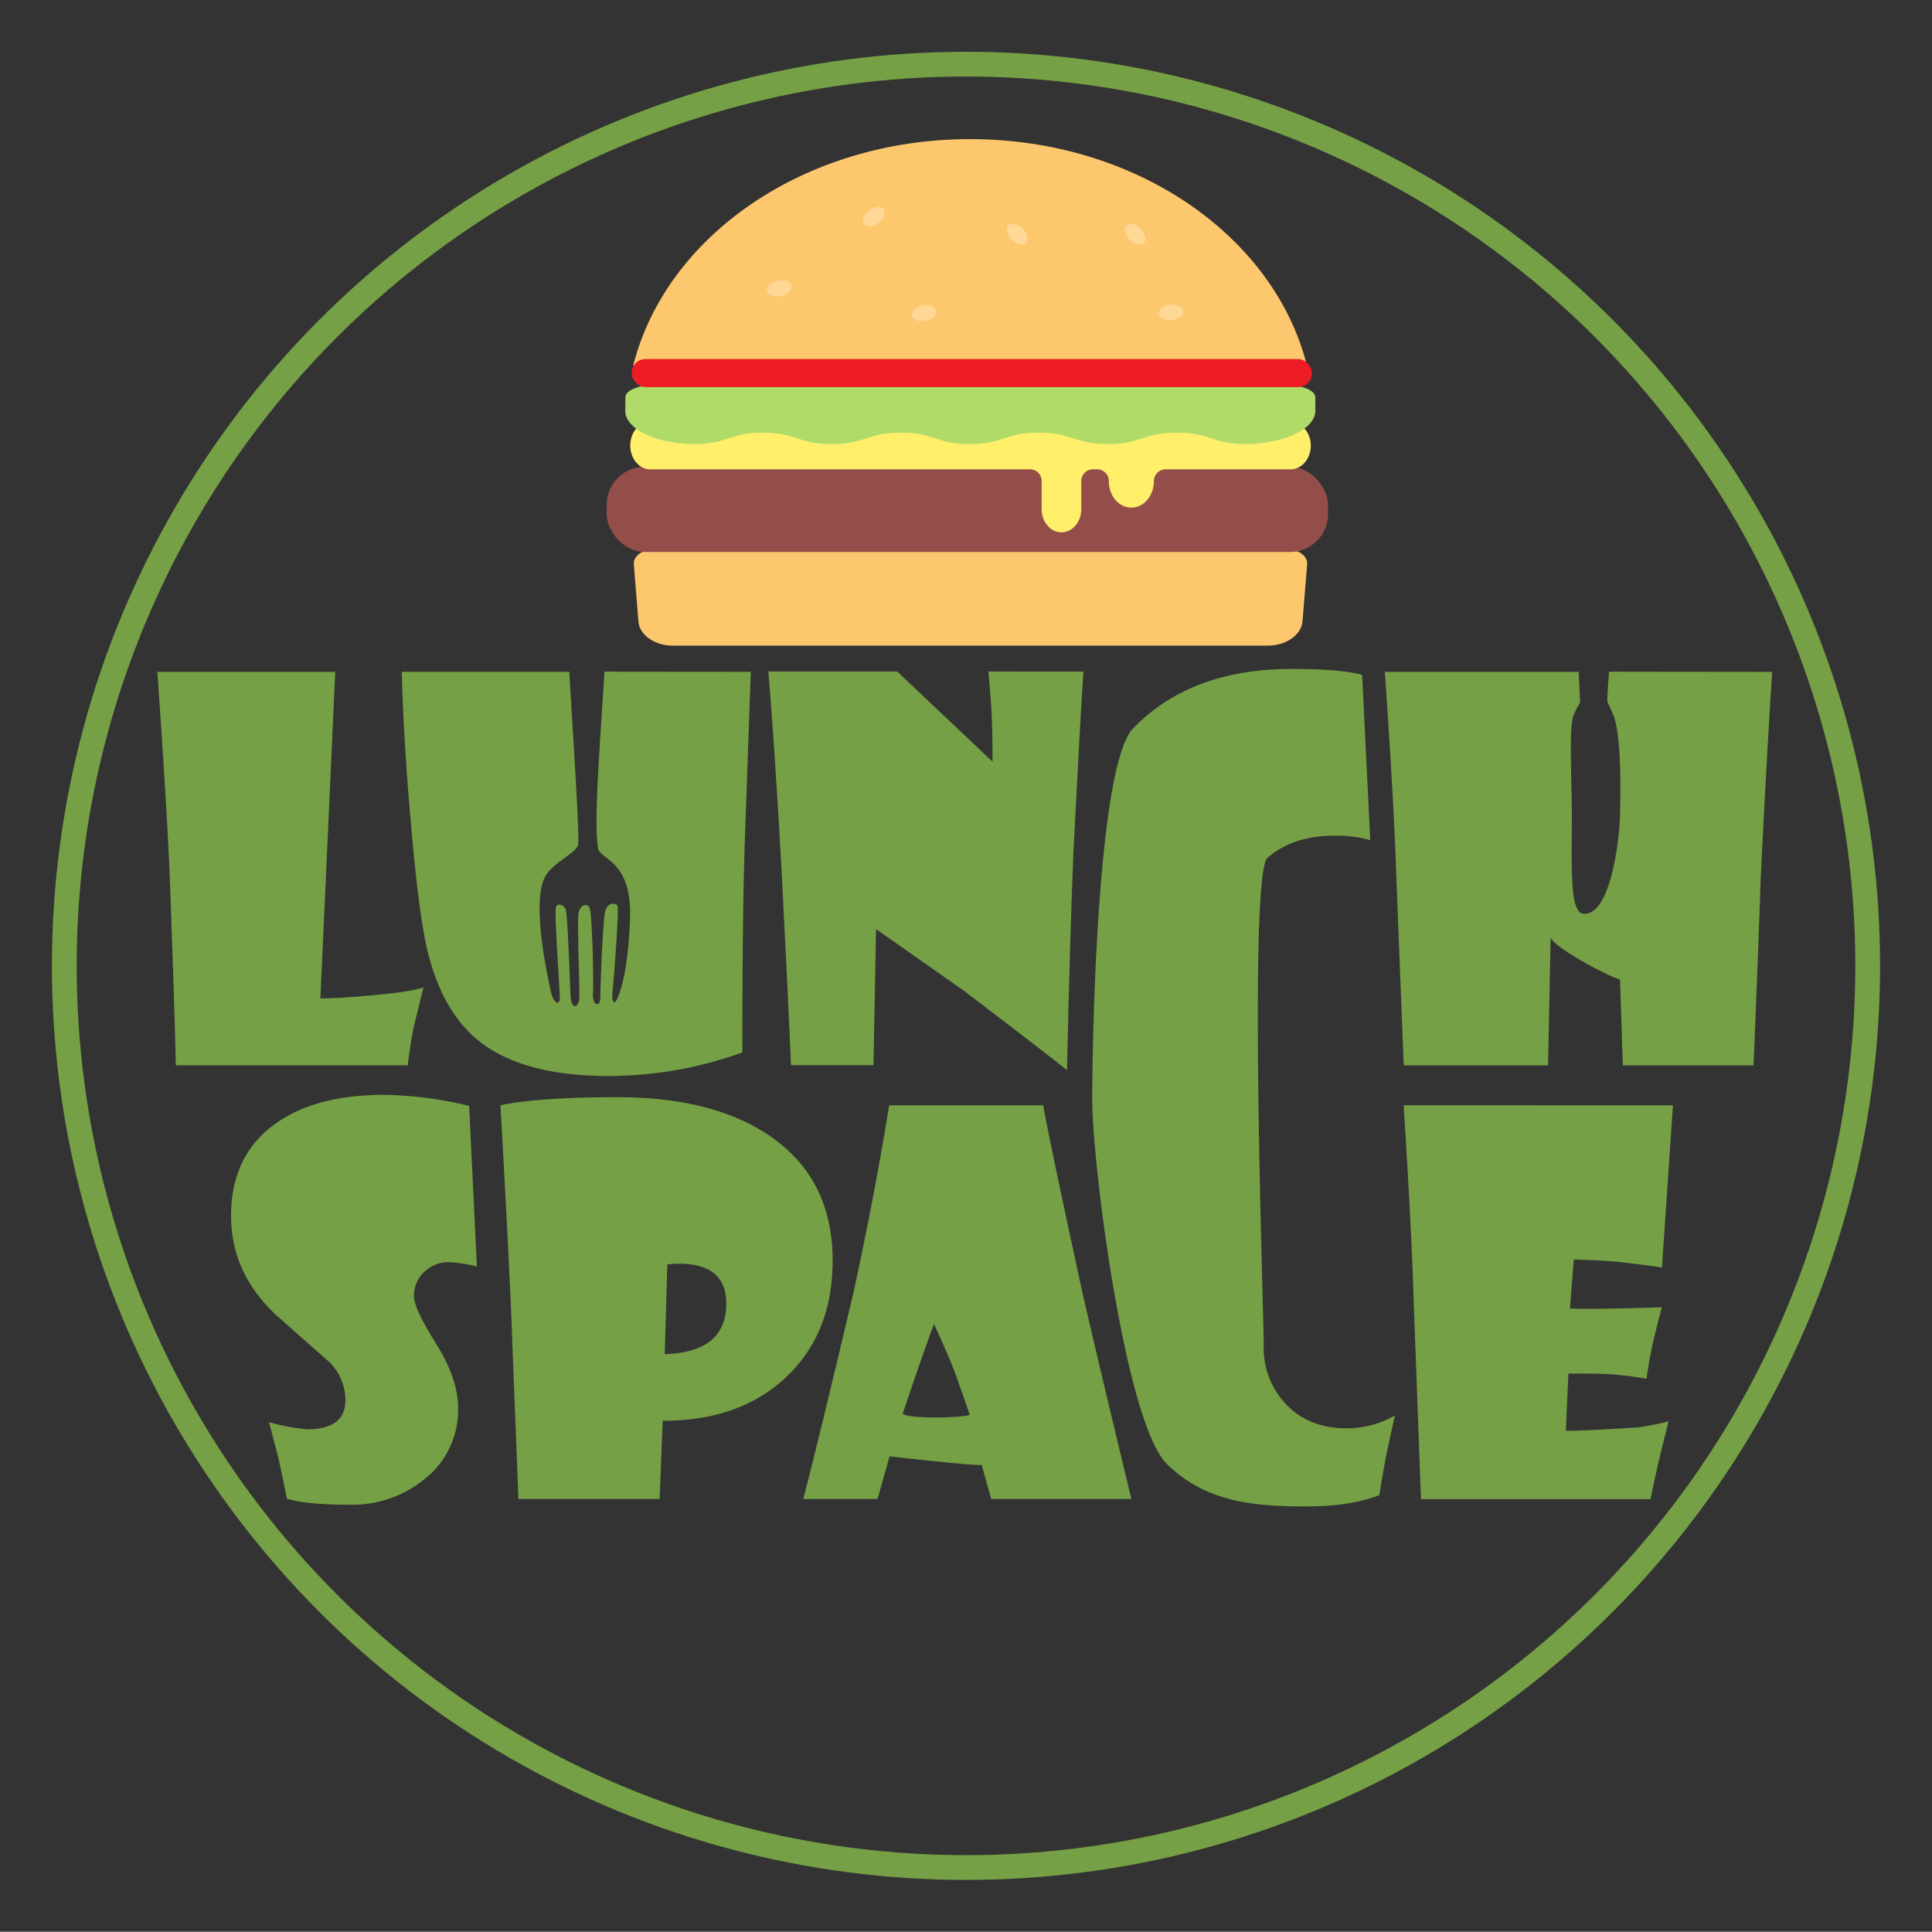 <svg viewBox="0 0 389.98 389.93" xmlns="http://www.w3.org/2000/svg"><rect x="0" y="0" width="389.98" height="389.93" fill="#333333" stroke="none"/><g fill="#75a045"><path d="m85.47 199.36q-.52 2.07-1.92 7.82-.72 3.36-1.24 7.86h-46.82q-.26-12.15-1.3-40-.66-14.28-2.43-39.42h35.91l-3 65.91q5 0 15-1.09a48.45 48.45 0 0 0 5.8-1.08z"/><path d="m218.69 135.58q-.69 10.42-2.02 36.42-.76 19.16-1.29 44-6.78-5.33-20.64-15.89-6-4.19-17.91-12.57l-.51 27.46h-16.66q-.42-10.5-1.91-39.63-1.31-23.58-2.65-39.83h26l19.25 18.2c0-4.17-.06-7.45-.2-9.83-.1-2.1-.31-4.9-.63-8.37z"/><path d="m96.26 255.65a28 28 0 0 0 -5.8-.88 6.84 6.84 0 0 0 -4.46 1.66 6.44 6.44 0 0 0 -2.43 5.22c0 1.66 1.48 4.84 4.45 9.57s4.45 9.07 4.45 13a17.69 17.69 0 0 1 -6.58 14.18 23 23 0 0 1 -15.46 5.33c-5.66 0-9.83-.41-12.52-1.2-.31-1.58-.84-4.17-1.61-7.75q-.72-2.91-2-7.71a40.26 40.26 0 0 0 7.7 1.43q7.71 0 7.72-5.85a10.92 10.92 0 0 0 -3.11-7.6q-5.07-4.46-10.14-8.95-9.83-8.69-9.83-20.64 0-12.48 9.31-18.89 8.05-5.57 21.58-5.57a76.36 76.36 0 0 1 17.17 2.23z"/><path d="m168.07 254.46q0 14.68-9.39 23.52t-24.91 8.81l-.62 15.78h-28.51l-1.5-38.57q-.67-14.91-2.12-40.92 8.07-1.61 23.64-1.61 19 0 30.42 7.61 12.99 8.67 12.99 25.38zm-21.47 8.69c0-5.39-3.2-8.07-9.57-8.07a18.46 18.46 0 0 0 -2.33.15l-.52 18.11q12.42-.4 12.42-10.19z"/><path d="m228.37 302.57h-28.3l-1.91-6.88c-.79.31-18.61-1.71-18.61-1.71l-2.4 8.59h-15q3.32-12.78 10.24-42.16 4.25-19.67 7.09-37.3h31.09q1.45 8.12 7.92 37.81 3.57 15.52 9.88 41.65zm-32.64-17q-.89-2.75-3.11-8.9-1.34-3.42-4.09-9.42c-.68 1.71-4.4 12.21-6.27 18-.32 1.07 10.87 1.11 13.47.36z"/><path d="m337.69 223.11-2.22 32.74c-1.28-.2-4-.57-8.28-1.08-2.89-.28-6.07-.45-9.52-.52l-.77 9.88q5.69.17 18.57-.25c-.38 1.27-1 3.65-1.81 7.14q-.74 3.15-1.3 7.29a72.33 72.33 0 0 0 -7.5-.93c-1.86-.11-4.62-.14-8.28-.11l-.51 11.54q3.87 0 14.28-.67a46.58 46.58 0 0 0 6.46-1.25c-.27 1.08-.91 3.64-1.91 7.72q-.72 3.15-1.76 8h-46.31l-1.5-40.61q-.4-13.9-2-38.9z"/><path d="m276.59 169.59a24.59 24.59 0 0 0 -7.29-.9q-8.28 0-13.45 4.47c-3.9 3.34-.76 92.09-.76 98.37a16.44 16.44 0 0 0 4.63 12.06q4.63 4.73 12.13 4.72a19.43 19.43 0 0 0 9.73-2.61c-.35 1.45-.93 4.14-1.76 8-.48 2.59-.95 5.3-1.4 8.1q-5.79 2.28-14.85 2.28c-10.93 0-20.28-1-28-8.54-8.42-8.23-15.1-60.36-15.1-73.57 0-12.21 1-67.42 8.25-74.94q11.59-12 32-12 9.82 0 14.23 1.18z"/><path d="m122 135.58c-.8 14-2.22 30-1.27 35.7.36 2.22 6.88 2.34 6.44 14.18s-2.35 15.74-2.78 16.52-1 .15-.74-2 1.32-16.51 1-17.14-2-.78-2.49 1.09-1 15.9-1 17.61-1.61 1.56-1.46-.93-.15-16.52-.73-17.46-1.91-.46-2.2 1.25.29 15.74.15 17.3-1.61 2.33-1.76-.78-.58-16.67-1-17.45-1.47-1.25-1.91-.47.74 16.52.74 18.39-1.32.93-1.76-1.1-4.13-18-1.17-23.37c1.46-2.65 6-4.67 6.59-6.23.43-1.15-.9-20.83-1.74-35.08h-33.81q.36 14.17 1.91 31.35 1.62 18.57 3.42 25.56 3.1 12.15 10.61 17.89 8.83 6.78 25.81 6.78a79.61 79.61 0 0 0 27-4.75q0-29 .52-43.36l1.18-33.47z"/><path d="m324.79 135.58c-.15 1.86-.28 3.9-.37 6 0 0 1.2 2.53 1.41 3.2 1.47 4.69 1.26 14.45 1.19 19.27-.08 5.28-1.9 21-7.48 20.38-2.68-.3-2.28-9.4-2.26-19.14 0-8.32-.58-17.18.24-20.65a19.62 19.62 0 0 1 1.42-2.81c-.07-1.57-.16-3.85-.27-6.21h-39.14q1.86 26.58 2.32 41.43l1.5 38h29.13l.52-25.76c1.28 2.51 13.35 8.59 14 8.37l.57 17.39h26.39q1-24.36 1.45-38 1.44-28.71 2.32-41.43z"/></g><path d="m255.87 130.33h-120c-3.71 0-6.78-2.13-7-4.86l-.93-11.53c-.14-1.63 1.62-3 3.84-3h128.22c2.22 0 4 1.37 3.85 3l-.94 11.53c-.27 2.73-3.34 4.86-7.04 4.86z" fill="#fdc76d"/><rect fill="#944e49" height="17.19" rx="7.66" width="145.61" x="122.46" y="94.23"/><path d="m263.81 73.8c-6.55-26.1-34.48-45.72-68-45.72s-61.42 19.62-68 45.72z" fill="#fdc76d"/><path d="m260.46 85.16h-129.24c-2.23 0-4 2.14-4 4.78s1.82 4.79 4 4.79h76.67a2.36 2.36 0 0 1 2.37 2.36v5.68c0 2.57 1.78 4.68 4 4.68s4-2.11 4-4.68v-5.68a2.36 2.36 0 0 1 2.36-2.36h.83a2.36 2.36 0 0 1 2.37 2.36c0 3 2 5.37 4.55 5.37s4.55-2.42 4.55-5.37a2.36 2.36 0 0 1 2.36-2.36h25.26c2.24 0 4.05-2.15 4.05-4.79s-1.89-4.78-4.13-4.78z" fill="#ffef6b"/><path d="m126.21 83c0 3 4.61 6 11.81 6.55.61 0 1.3.08 2.07.08 6.94 0 6.94-2.29 13.88-2.29s7 2.29 13.93 2.29 6.95-2.29 13.9-2.29 7 2.29 13.92 2.29 7-2.29 13.94-2.29 7 2.29 13.92 2.29 7-2.29 13.95-2.29 7 2.29 14 2.29c.8 0 1.5 0 2.14-.09 7.2-.6 11.83-3.54 11.83-6.55v-2.81c0-1.37-2.7-2.48-6-2.48h-127.26c-3.33 0-6 1.11-6 2.48z" fill="#b0db68"/><rect fill="#ed1c24" height="5.67" rx="2.83" width="137.34" x="127.49" y="72.47"/><ellipse cx="229.14" cy="47.27" fill="#ffd896" rx="1.57" ry="2.5" transform="matrix(.707 -.707 .707 .707 33.69 175.87)"/><ellipse cx="175.77" cy="43.53" fill="#ffd896" rx="2.5" ry="1.57" transform="matrix(.78 -.63 .63 .78 11.86 120.5)"/><ellipse cx="205.36" cy="47.27" fill="#ffd896" rx="1.57" ry="2.5" transform="matrix(.707 -.707 .707 .707 26.72 159.06)"/><ellipse cx="157.31" cy="58.18" fill="#ffd896" rx="2.5" ry="1.57" transform="matrix(.975 -.221 .221 .975 -8.98 36.27)"/><ellipse cx="236.34" cy="63.16" fill="#ffd896" rx="2.5" ry="1.57" transform="matrix(.996 -.092 .092 .996 -4.79 21.92)"/><ellipse cx="186.48" cy="63.16" fill="#ffd896" rx="2.5" ry="1.57" transform="matrix(.984 -.179 .179 .984 -8.3 34.45)"/><circle cx="194.99" cy="194.96" fill="none" r="182.01" stroke="#75a045" stroke-miterlimit="10" stroke-width="5"/></svg>